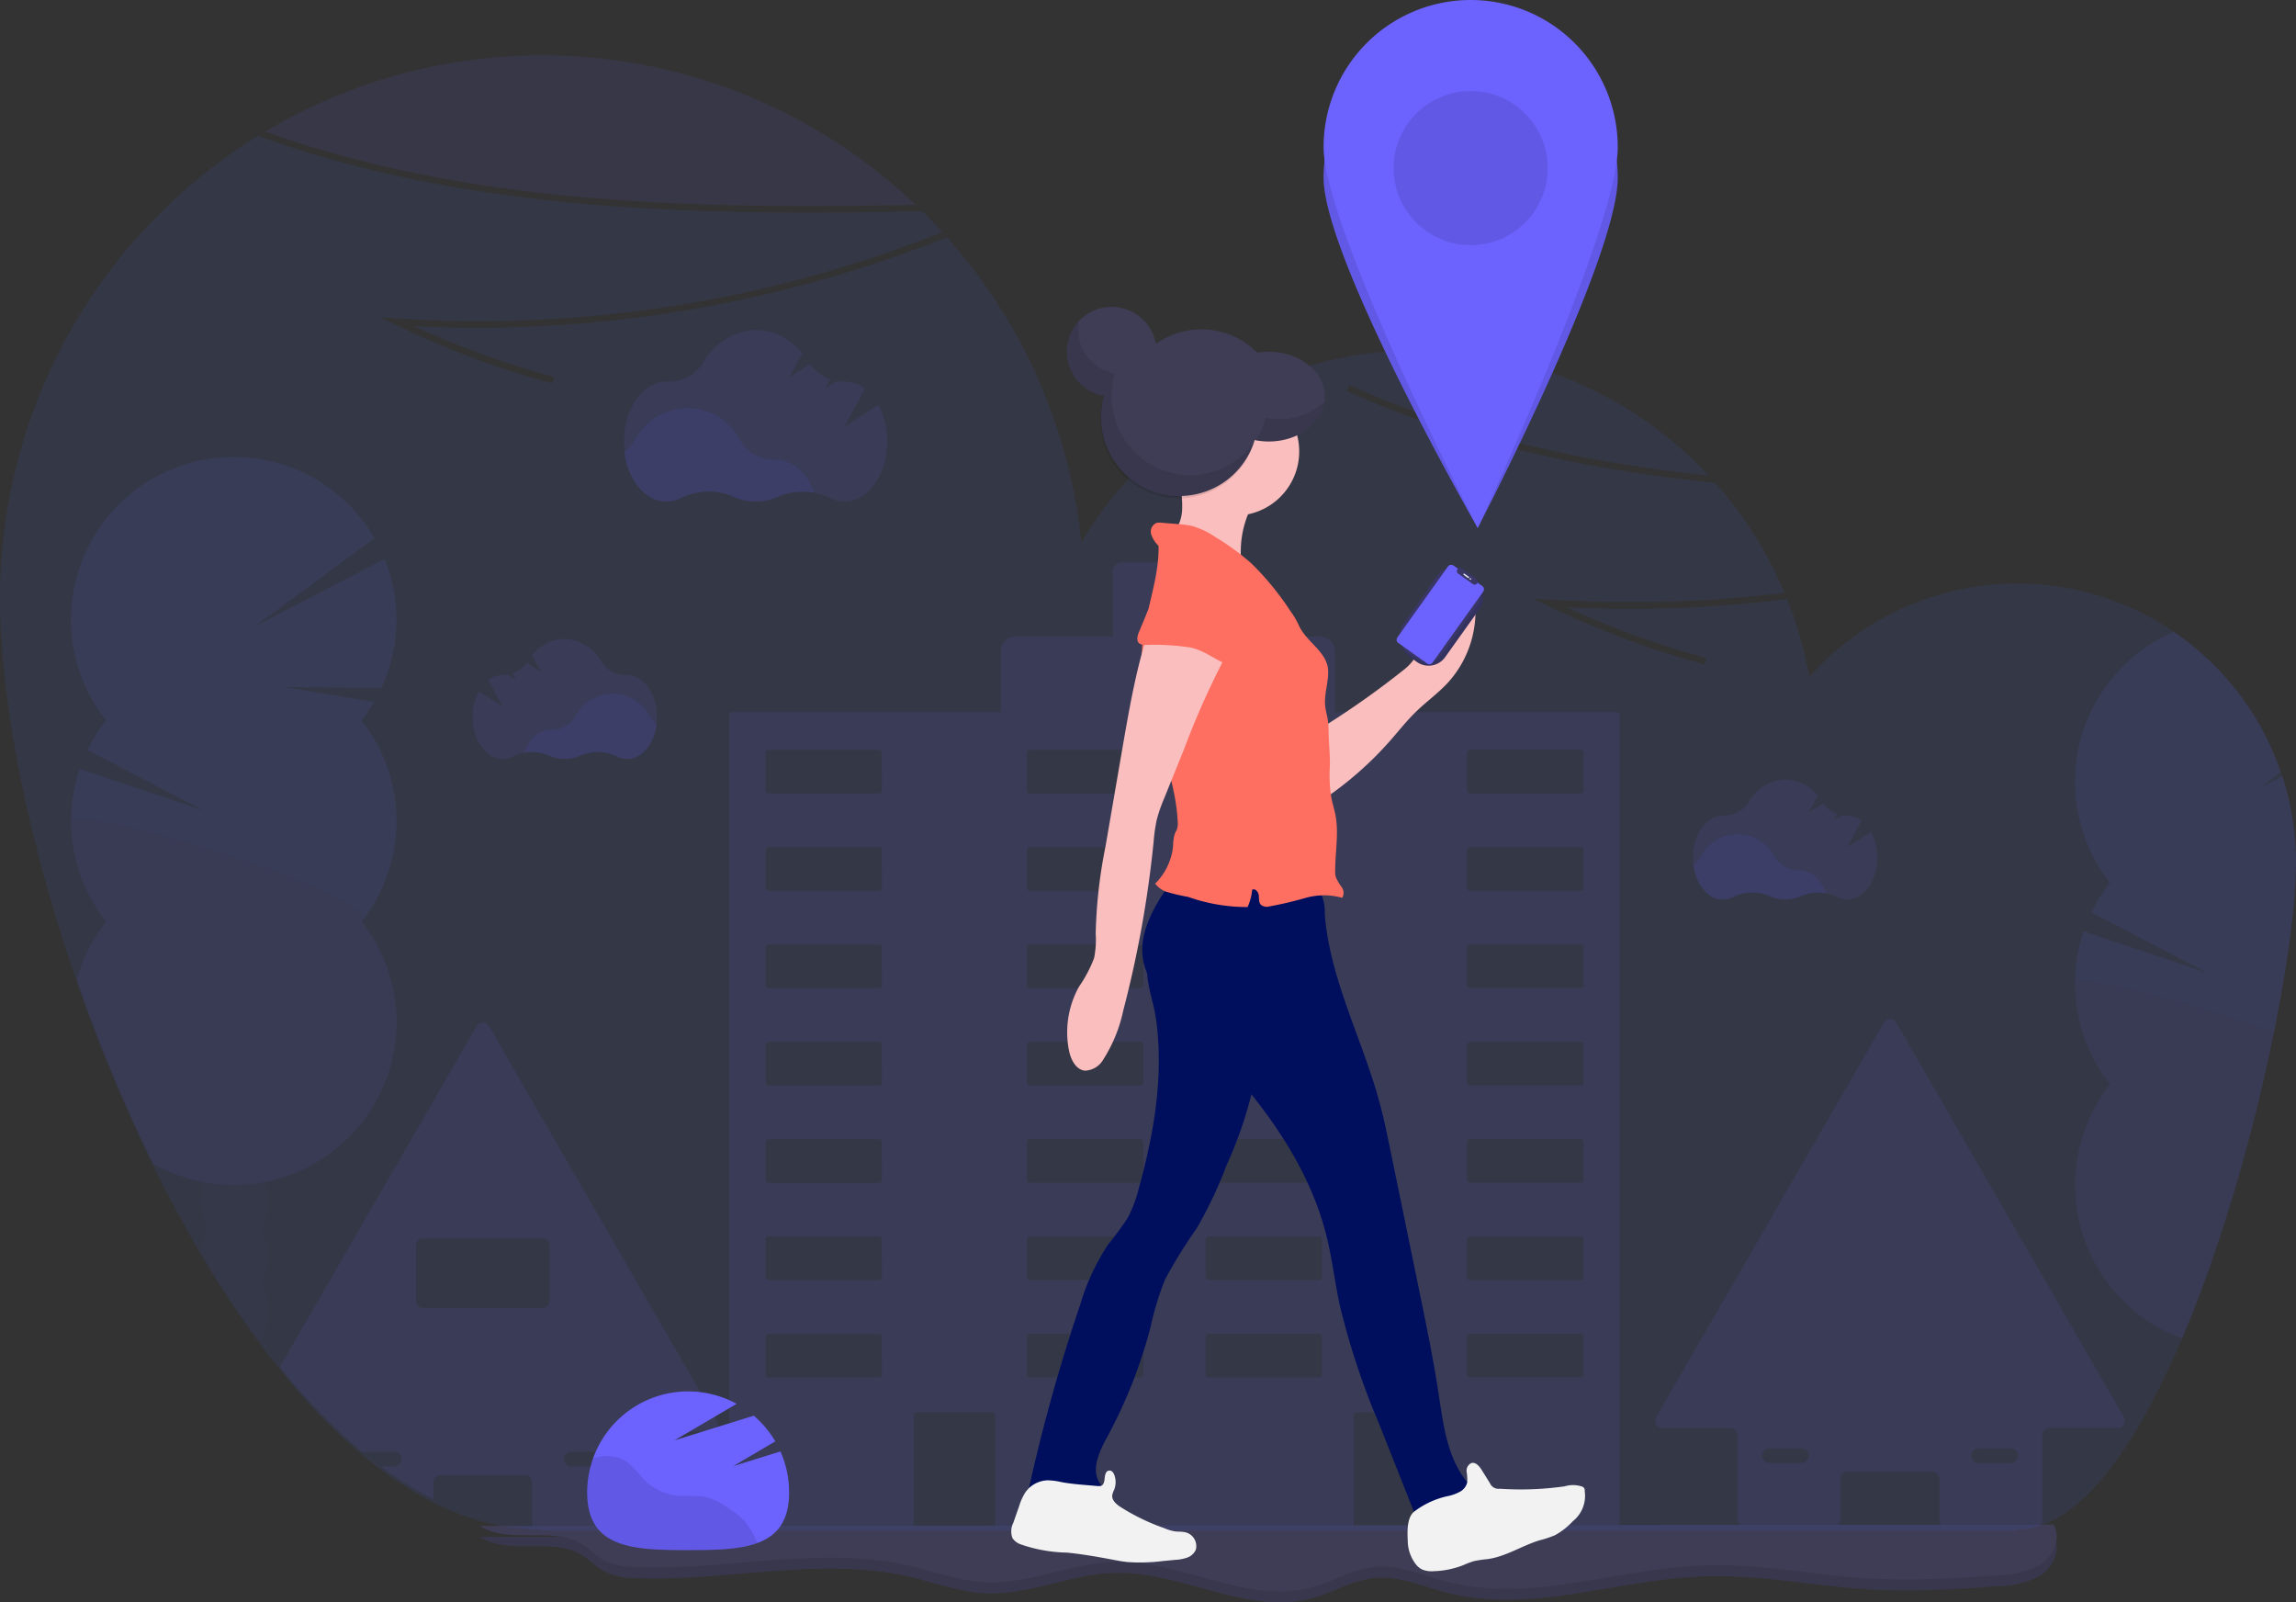 <svg xmlns="http://www.w3.org/2000/svg" width="286" height="199.558" viewBox="0 0 286 199.558">
  <rect x="0" y="0" width="286" height="199.558" fill="#333333" stroke="none"/>
  <g id="Illustration" transform="translate(0 0)">
    <path id="Caminho_316" data-name="Caminho 316" d="M278.836,128.888a67.431,67.431,0,0,0-81.026-9.124C223.78,129.06,252.434,129.4,278.836,128.888Z" transform="translate(-164.778 -103.378)" fill="#6c63ff" opacity="0.1"/>
    <path id="Caminho_317" data-name="Caminho 317" d="M889.413,598.813l-28.359-49.12a.9.9,0,0,0-1.567,0l-28.359,49.12a.9.9,0,0,0,.782,1.367h8.46a.908.908,0,0,1,.9.9v10.483a.905.905,0,0,0,.9.905h11.038a.905.905,0,0,0,.905-.905V606.5a.9.9,0,0,1,.9-.9h10.494a.9.9,0,0,1,.9.9v5.066a.9.9,0,0,0,.9.905h11.035a.9.9,0,0,0,.9-.905V601.074a.9.9,0,0,1,.905-.905h8.46a.905.905,0,0,0,.782-1.356Zm-39.548,5.436a.9.9,0,0,1-.64.273h-3.973a.905.905,0,0,1,0-1.81h3.981a.905.905,0,0,1,.64,1.545Zm26.052,0a.9.9,0,0,1-.64.273h-3.97a.905.905,0,0,1,0-1.81h3.987a.905.905,0,0,1,.64,1.545Z" transform="translate(-624.838 -422.324)" fill="#6c63ff" opacity="0.1"/>
    <path id="Caminho_318" data-name="Caminho 318" d="M258.932,600.4l-28.359-49.12a.9.9,0,0,0-1.567,0l-24.5,42.427a74.83,74.83,0,0,0,10.251,10.584h3.992a.905.905,0,0,1,0,1.81h-1.684a43.827,43.827,0,0,0,6.562,4.082v-2.092a.9.9,0,0,1,.905-.9h10.494a.9.9,0,0,1,.9.9v5.064a.881.881,0,0,0,.085.38.905.905,0,0,0,.82.525h11.038a.886.886,0,0,0,.719-.364.869.869,0,0,0,.183-.547V602.664a.905.905,0,0,1,.905-.905h8.46a.905.905,0,0,0,.79-1.359Zm-18.743,4.156a.9.9,0,0,1,.64-.273h3.981a.905.905,0,1,1,0,1.81h-3.984a.905.905,0,0,1-.64-1.545Zm-17.814-18.177a.905.905,0,0,1-.9-.9V578.6a.905.905,0,0,1,.9-.905h14.833a.905.905,0,0,1,.9.905v6.874a.9.9,0,0,1-.9.9Z" transform="translate(-169.646 -423.479)" fill="#6c63ff" opacity="0.1"/>
    <path id="Caminho_319" data-name="Caminho 319" d="M519.8,359.894H484.7V352.3a1.816,1.816,0,0,0-1.815-1.816H472.582V342.4a1.143,1.143,0,0,0-1.143-1.143H458.164a1.143,1.143,0,0,0-1.143,1.143v8.082H444.906a1.816,1.816,0,0,0-1.815,1.816v7.59H409.626a.369.369,0,0,0-.366.369V461.024a.369.369,0,0,0,.366.369h22.24a.369.369,0,0,0,.369-.369V447.468a.372.372,0,0,1,.369-.369H442a.372.372,0,0,1,.369.369v13.556a.369.369,0,0,0,.366.369h43.953a.372.372,0,0,0,.369-.369V447.468a.369.369,0,0,1,.366-.369h9.395a.369.369,0,0,1,.369.369v13.556a.372.372,0,0,0,.369.369H519.8a.372.372,0,0,0,.369-.369V360.263A.372.372,0,0,0,519.8,359.894Zm-91.542,82.5a.366.366,0,0,1-.366.366H414.151a.366.366,0,0,1-.369-.366v-4.684a.369.369,0,0,1,.369-.369h13.737a.369.369,0,0,1,.366.369Zm0-12.124a.366.366,0,0,1-.366.369H414.151a.366.366,0,0,1-.369-.369v-4.689a.366.366,0,0,1,.369-.369h13.737a.366.366,0,0,1,.366.369Zm0-12.121a.369.369,0,0,1-.366.369H414.151a.369.369,0,0,1-.369-.369v-4.692a.369.369,0,0,1,.369-.369h13.737a.369.369,0,0,1,.366.369Zm0-12.124a.366.366,0,0,1-.366.369H414.151a.366.366,0,0,1-.369-.369v-4.681a.366.366,0,0,1,.369-.369h13.737a.366.366,0,0,1,.366.369Zm0-12.121a.369.369,0,0,1-.366.369H414.151a.369.369,0,0,1-.369-.369V389.21a.366.366,0,0,1,.369-.366h13.737a.366.366,0,0,1,.366.366Zm0-12.121a.366.366,0,0,1-.366.366H414.151a.366.366,0,0,1-.369-.366v-4.692a.369.369,0,0,1,.369-.369h13.737a.369.369,0,0,1,.366.369Zm0-12.124a.366.366,0,0,1-.366.369H414.151a.366.366,0,0,1-.369-.369v-4.681a.366.366,0,0,1,.369-.369h13.737a.366.366,0,0,1,.366.369Zm32.567,72.73a.366.366,0,0,1-.369.366H446.716a.369.369,0,0,1-.369-.366v-4.681a.372.372,0,0,1,.369-.369h13.737a.369.369,0,0,1,.369.369Zm0-12.124a.366.366,0,0,1-.369.369H446.716a.369.369,0,0,1-.369-.369v-4.686a.369.369,0,0,1,.369-.369h13.737a.366.366,0,0,1,.369.369Zm0-12.121a.369.369,0,0,1-.369.369H446.716a.372.372,0,0,1-.369-.369v-4.689a.372.372,0,0,1,.369-.369h13.737a.369.369,0,0,1,.369.369Zm0-12.124a.366.366,0,0,1-.369.369H446.716a.369.369,0,0,1-.369-.369v-4.678a.369.369,0,0,1,.369-.369h13.737a.366.366,0,0,1,.369.369Zm0-12.121a.369.369,0,0,1-.369.369H446.716a.372.372,0,0,1-.369-.369V389.21a.369.369,0,0,1,.369-.366h13.737a.366.366,0,0,1,.369.366Zm0-12.121a.366.366,0,0,1-.369.366H446.716a.369.369,0,0,1-.369-.366v-4.689a.372.372,0,0,1,.369-.369h13.737a.369.369,0,0,1,.369.369Zm0-12.123a.366.366,0,0,1-.369.369H446.716a.369.369,0,0,1-.369-.369v-4.678a.369.369,0,0,1,.369-.369h13.737a.366.366,0,0,1,.369.369Zm22.254,72.73a.366.366,0,0,1-.369.366H468.97a.369.369,0,0,1-.369-.366v-4.678a.372.372,0,0,1,.369-.369h13.737a.369.369,0,0,1,.369.369Zm0-12.124a.366.366,0,0,1-.369.369H468.97a.369.369,0,0,1-.369-.369v-4.684a.369.369,0,0,1,.369-.369h13.737a.366.366,0,0,1,.369.369Zm0-12.121a.369.369,0,0,1-.369.369H468.97a.372.372,0,0,1-.369-.369v-4.686a.372.372,0,0,1,.369-.369h13.737a.369.369,0,0,1,.369.369Zm0-12.124a.366.366,0,0,1-.369.369H468.97a.369.369,0,0,1-.369-.369v-4.675a.369.369,0,0,1,.369-.369h13.737a.366.366,0,0,1,.369.369Zm0-12.121a.369.369,0,0,1-.369.369H468.97a.372.372,0,0,1-.369-.369V389.21a.369.369,0,0,1,.369-.366h13.737a.367.367,0,0,1,.369.366Zm0-12.121a.366.366,0,0,1-.369.366H468.97a.369.369,0,0,1-.369-.366v-4.686a.372.372,0,0,1,.369-.369h13.737a.369.369,0,0,1,.369.369Zm0-12.124a.366.366,0,0,1-.369.369H468.97a.369.369,0,0,1-.369-.369v-4.675a.369.369,0,0,1,.369-.369h13.737a.366.366,0,0,1,.369.369Zm32.567,72.73a.369.369,0,0,1-.369.366H501.537a.366.366,0,0,1-.369-.366v-4.675a.369.369,0,0,1,.369-.369h13.739a.372.372,0,0,1,.369.369Zm0-12.124a.369.369,0,0,1-.369.369H501.537a.366.366,0,0,1-.369-.369v-4.681a.366.366,0,0,1,.369-.369h13.739a.369.369,0,0,1,.369.369Zm0-12.121a.372.372,0,0,1-.369.369H501.537a.369.369,0,0,1-.369-.369v-4.684a.369.369,0,0,1,.369-.369h13.739a.372.372,0,0,1,.369.369Zm0-12.124a.369.369,0,0,1-.369.369H501.537a.366.366,0,0,1-.369-.369v-4.673a.366.366,0,0,1,.369-.369h13.739a.369.369,0,0,1,.369.369Zm0-12.121a.372.372,0,0,1-.369.369H501.537a.369.369,0,0,1-.369-.369V389.21a.366.366,0,0,1,.369-.366h13.739a.369.369,0,0,1,.369.366Zm0-12.121a.369.369,0,0,1-.367.375H501.537a.366.366,0,0,1-.369-.366v-4.692a.369.369,0,0,1,.369-.369h13.739a.372.372,0,0,1,.369.369Zm0-12.124a.369.369,0,0,1-.369.369H501.537a.366.366,0,0,1-.369-.369v-4.673a.366.366,0,0,1,.369-.369h13.739a.369.369,0,0,1,.369.369Z" transform="translate(-318.413 -271.212)" fill="#6c63ff" opacity="0.1"/>
    <path id="Caminho_320" data-name="Caminho 320" d="M384.969,281.513a7.9,7.9,0,0,0-4.585.5,6.756,6.756,0,0,1-5.531-.014,7.716,7.716,0,0,0-6.475.129,4.033,4.033,0,0,1-1.865.465c-2.625,0-4.81-2.644-5.263-6.133a5.034,5.034,0,0,0,1.312-1.414A7.372,7.372,0,0,1,375.725,275a5.061,5.061,0,0,0,4.361,2.4h.068C382.265,277.393,384.075,279.069,384.969,281.513Z" transform="translate(-283.53 -220.141)" fill="#6c63ff" opacity="0.1"/>
    <path id="Caminho_321" data-name="Caminho 321" d="M392.946,244.675l-4.243,2.69,2.576-4.684a4.194,4.194,0,0,0-2.567-.916h-.068a4.964,4.964,0,0,1-.88-.066l-1.433.913.618-1.121a5.113,5.113,0,0,1-2.515-1.914l-2.576,1.641,1.621-2.964a7.535,7.535,0,0,0-5.766-2.915,7.9,7.9,0,0,0-6.6,4.071,4.935,4.935,0,0,1-4.375,2.354h-.145c-2.956,0-5.351,3.349-5.351,7.484s2.4,7.484,5.351,7.484a4,4,0,0,0,1.865-.468,7.716,7.716,0,0,1,6.475-.126,6.757,6.757,0,0,0,5.507,0,7.713,7.713,0,0,1,6.42.123,4.006,4.006,0,0,0,1.843.457c2.956,0,5.351-3.352,5.351-7.484A9.5,9.5,0,0,0,392.946,244.675Z" transform="translate(-283.522 -194.253)" fill="#6c63ff" opacity="0.1"/>
    <path id="Caminho_322" data-name="Caminho 322" d="M864.926,472.411a5.553,5.553,0,0,0-3.21.347,4.722,4.722,0,0,1-3.855,0,5.4,5.4,0,0,0-4.533.09,2.81,2.81,0,0,1-1.3.325c-1.837,0-3.366-1.851-3.683-4.293a3.574,3.574,0,0,0,.919-.99,5.165,5.165,0,0,1,9.22-.033,3.538,3.538,0,0,0,3.051,1.676h.049C863.028,469.53,864.294,470.7,864.926,472.411Z" transform="translate(-637.438 -361.148)" fill="#6c63ff" opacity="0.1"/>
    <path id="Caminho_323" data-name="Caminho 323" d="M870.48,446.62l-2.969,1.884,1.8-3.281a2.936,2.936,0,0,0-1.8-.64h-.046a3.528,3.528,0,0,1-.615-.046l-1.009.637.432-.782a3.606,3.606,0,0,1-1.761-1.337l-1.807,1.137,1.138-2.07a5.249,5.249,0,0,0-4.036-2.042,5.522,5.522,0,0,0-4.621,2.852,3.451,3.451,0,0,1-3.054,1.641h-.09c-2.067,0-3.746,2.343-3.746,5.236s1.679,5.239,3.746,5.239a2.811,2.811,0,0,0,1.3-.325,5.392,5.392,0,0,1,4.533-.087,4.75,4.75,0,0,0,3.855,0,5.4,5.4,0,0,1,4.492.087,2.831,2.831,0,0,0,1.291.317c2.07,0,3.746-2.343,3.746-5.239A6.659,6.659,0,0,0,870.48,446.62Z" transform="translate(-637.409 -343.012)" fill="#6c63ff" opacity="0.1"/>
    <path id="Caminho_324" data-name="Caminho 324" d="M315.62,408.382a5.556,5.556,0,0,1,3.21.347,4.714,4.714,0,0,0,3.853,0,5.4,5.4,0,0,1,4.533.09,2.818,2.818,0,0,0,1.3.325c1.837,0,3.369-1.851,3.686-4.293a3.535,3.535,0,0,1-.919-.99,5.165,5.165,0,0,0-9.225-.044A3.554,3.554,0,0,1,319,405.5h-.047C317.5,405.5,316.235,406.674,315.62,408.382Z" transform="translate(-250.376 -314.618)" fill="#6c63ff" opacity="0.1"/>
    <path id="Caminho_325" data-name="Caminho 325" d="M293.054,382.613l2.969,1.876-1.8-3.281a2.942,2.942,0,0,1,1.8-.64h.049a3.553,3.553,0,0,0,.615-.046l1.006.637-.432-.782a3.612,3.612,0,0,0,1.764-1.337l1.8,1.143-1.14-2.07a5.276,5.276,0,0,1,4.038-2.042,5.522,5.522,0,0,1,4.621,2.852,3.448,3.448,0,0,0,3.054,1.641h.1c2.07,0,3.746,2.343,3.746,5.236s-1.676,5.239-3.746,5.239a2.827,2.827,0,0,1-1.3-.325,5.392,5.392,0,0,0-4.533-.087,4.744,4.744,0,0,1-3.853,0,5.405,5.405,0,0,0-4.5.088,2.822,2.822,0,0,1-1.291.317c-2.067,0-3.746-2.343-3.746-5.239A6.658,6.658,0,0,1,293.054,382.613Z" transform="translate(-233.41 -296.504)" fill="#6c63ff" opacity="0.1"/>
    <path id="Caminho_326" data-name="Caminho 326" d="M295.68,784.7c3.7,2.351,9.037-.027,12.763,2.289.962.6,1.739,1.474,2.734,2.015a8.834,8.834,0,0,0,3.959.82c11.38.44,22.951-2.734,34.047-.169,3.1.716,6.138,1.881,9.318,2.051,5.493.3,10.756-2.382,16.255-2.529,8.339-.224,16.534,5.356,24.581,3.155,2.647-.725,5.075-2.269,7.806-2.529,3.043-.273,5.969,1.053,8.927,1.826,10.491,2.734,21.417-1.7,32.264-2.026,7.073-.216,14.079,1.326,21.147,1.682a126.3,126.3,0,0,0,15.082-.451,11.347,11.347,0,0,0,5.52-1.348c1.6-1.05,2.587-3.306,1.6-4.946Z" transform="translate(-235.888 -593.289)" fill="#3f3d56"/>
    <path id="Caminho_327" data-name="Caminho 327" d="M295.68,784.7c3.7,2.351,9.037-.027,12.763,2.289.962.6,1.739,1.474,2.734,2.015a8.834,8.834,0,0,0,3.959.82c11.38.44,22.951-2.734,34.047-.169,3.1.716,6.138,1.881,9.318,2.051,5.493.3,10.756-2.382,16.255-2.529,8.339-.224,16.534,5.356,24.581,3.155,2.647-.725,5.075-2.269,7.806-2.529,3.043-.273,5.969,1.053,8.927,1.826,10.491,2.734,21.417-1.7,32.264-2.026,7.073-.216,14.079,1.326,21.147,1.682a126.3,126.3,0,0,0,15.082-.451,11.347,11.347,0,0,0,5.52-1.348c1.6-1.05,2.587-3.306,1.6-4.946Z" transform="translate(-235.888 -593.289)" opacity="0.1"/>
    <path id="Caminho_328" data-name="Caminho 328" d="M295.68,779.7c3.7,2.351,9.037-.027,12.763,2.289.962.6,1.739,1.474,2.734,2.015a8.834,8.834,0,0,0,3.959.82c11.38.44,22.951-2.734,34.047-.17,3.1.716,6.138,1.881,9.318,2.051,5.493.3,10.756-2.382,16.255-2.529,8.339-.224,16.534,5.356,24.581,3.155,2.647-.725,5.075-2.269,7.806-2.529,3.043-.273,5.969,1.053,8.927,1.826,10.491,2.734,21.417-1.7,32.264-2.026,7.073-.216,14.079,1.326,21.147,1.682a126.315,126.315,0,0,0,15.082-.451,11.348,11.348,0,0,0,5.52-1.348c1.6-1.05,2.587-3.306,1.6-4.946Z" transform="translate(-235.888 -589.656)" fill="#3f3d56"/>
    <g id="Agrupar_6" data-name="Agrupar 6" transform="translate(8.85 56.918)" opacity="0.1">
      <path id="Caminho_329" data-name="Caminho 329" d="M176.862,624.19a6.685,6.685,0,0,1-.883,3.385,6.928,6.928,0,0,1,0,6.77,6.219,6.219,0,0,1,.667,1.641,124.162,124.162,0,0,1-8.227-12.3h0a6.562,6.562,0,0,1,.864-2.887,6.685,6.685,0,0,1-.883-3.385,6.962,6.962,0,0,1,.4-2.354,5.853,5.853,0,0,1,.484-1.031,3.679,3.679,0,0,1,6.7,0,6.094,6.094,0,0,1,.473,1,7.008,7.008,0,0,1,.41,2.387,6.685,6.685,0,0,1-.883,3.385A6.685,6.685,0,0,1,176.862,624.19Z" transform="translate(-152.258 -524.749)" fill="#3f3d56"/>
      <ellipse id="Elipse_79" data-name="Elipse 79" cx="4.23" cy="5.54" rx="4.23" ry="5.54" transform="translate(16.141 80.365)" fill="#3f3d56"/>
      <ellipse id="Elipse_80" data-name="Elipse 80" cx="4.23" cy="5.54" rx="4.23" ry="5.54" transform="translate(16.141 73.595)" fill="#3f3d56"/>
      <path id="Caminho_330" data-name="Caminho 330" d="M149.916,338.562a20.173,20.173,0,0,1-4.339,12.531,20.269,20.269,0,0,1-12.031,32.42c-.487.1-.982.175-1.482.235a20.477,20.477,0,0,1-4.648.025q-.771-.082-1.523-.227a20.042,20.042,0,0,1-6.289-2.3,201.931,201.931,0,0,1-9.518-22.91,20.176,20.176,0,0,1,3.634-7.232,20.285,20.285,0,0,1-3.281-19.033l15.388,5.165-14.431-7.5a20.351,20.351,0,0,1,2.31-3.7,20.269,20.269,0,1,1,33.475-22.68L132.3,314.3l16.132-8.367a20.293,20.293,0,0,1-.388,16.058l-12.031-.09,11.117,1.826a20.352,20.352,0,0,1-1.578,2.319,20.179,20.179,0,0,1,4.358,12.517Z" transform="translate(-109.367 -293.239)" fill="#6c63ff"/>
      <path id="Caminho_331" data-name="Caminho 331" d="M149.955,483.279A20.273,20.273,0,0,1,133.6,503.167c-.49.1-.985.176-1.485.236a20.477,20.477,0,0,1-4.648.025q-.771-.082-1.523-.227a20.042,20.042,0,0,1-6.289-2.3,201.931,201.931,0,0,1-9.531-22.921,20.176,20.176,0,0,1,3.634-7.232,20.186,20.186,0,0,1-4.339-12.542c0-2.275,38.913,9.083,36.2,12.531A20.173,20.173,0,0,1,149.955,483.279Z" transform="translate(-109.405 -412.884)" opacity="0.1"/>
    </g>
    <g id="Agrupar_7" data-name="Agrupar 7" transform="translate(258.472 78.675)" opacity="0.1">
      <path id="Caminho_332" data-name="Caminho 332" d="M1084.271,637.65c-.793,2.532-1.641,5.045-2.51,7.5a7.011,7.011,0,0,1-.361-2.245A5.638,5.638,0,0,1,1084.271,637.65Z" transform="translate(-1065.247 -565.237)" fill="#3f3d56"/>
      <path id="Caminho_333" data-name="Caminho 333" d="M1049.849,401.6c0,4.8-.968,12.381-2.734,21.054a231.265,231.265,0,0,1-5.783,22.574c-.793,2.532-1.641,5.045-2.51,7.5-1,2.789-2.051,5.5-3.152,8.1a20.345,20.345,0,0,1-9-31.654,20.364,20.364,0,0,1-3.281-19.074l15.388,5.176-14.431-7.514a20.415,20.415,0,0,1,2.31-3.7,20.343,20.343,0,0,1,7.962-31.239,34.876,34.876,0,0,1,13.329,17.48l-2.666,1.985,2.86-1.485a34.709,34.709,0,0,1,1.665,9.108h-.8l.82.134C1049.849,400.549,1049.849,401.068,1049.849,401.6Z" transform="translate(-1022.321 -372.81)" fill="#6c63ff"/>
      <path id="Caminho_334" data-name="Caminho 334" d="M1047.2,538.251a231.2,231.2,0,0,1-5.783,22.574c-.793,2.532-1.64,5.045-2.51,7.5-1,2.789-2.051,5.5-3.152,8.1a20.345,20.345,0,0,1-9-31.654,20.261,20.261,0,0,1-4.337-12.556C1022.42,530.844,1036.561,534.425,1047.2,538.251Z" transform="translate(-1022.393 -488.411)" opacity="0.1"/>
    </g>
    <path id="Caminho_335" data-name="Caminho 335" d="M362.964,235.922v-.129a34.7,34.7,0,0,0-1.665-9.108c-.055-.167-.109-.336-.167-.5a34.709,34.709,0,0,0-58.761-11.864,49.056,49.056,0,0,0-2.764-9.7,155.747,155.747,0,0,1-27.514,1.025,111.006,111.006,0,0,0,17.444,6.335l-.213.793a112.025,112.025,0,0,1-19.5-7.3l-1.889-.916,2.094.137a155.794,155.794,0,0,0,29.256-.839,49.332,49.332,0,0,0-8.618-13.693c-15.738-1.586-31.353-4.889-45.935-11.437l.336-.746c14.193,6.379,29.4,9.657,44.759,11.27a49.15,49.15,0,0,0-78.125,8.3,67.505,67.505,0,0,0-16.744-37.978,157.66,157.66,0,0,1-25.912,7.85,156.712,156.712,0,0,1-40.5,3.224,111.008,111.008,0,0,0,17.444,6.335l-.213.793a112.024,112.024,0,0,1-19.5-7.3l-1.889-.916,2.094.137a155.635,155.635,0,0,0,67.907-10.759q-1.217-1.332-2.5-2.6c-26.91.547-56.218.273-82.751-9.387A67.68,67.68,0,0,0,77,204.607c0,12.7,3.492,30.172,9.57,47.7a202.676,202.676,0,0,0,9.545,22.968c1.857,3.773,3.828,7.44,5.9,10.951h0a124.287,124.287,0,0,0,8.227,12.3q.8,1.058,1.627,2.078a75.06,75.06,0,0,0,10.248,10.628h0q1.14.951,2.294,1.813a43.694,43.694,0,0,0,6.562,4.1,30.259,30.259,0,0,0,12.386,3.358c.339.014.681.022,1.02.022v.139h183.74v-.139h.137a9.3,9.3,0,0,0,3.106-.547c6.5-2.3,12.479-11.56,17.453-23.257,1.094-2.595,2.155-5.307,3.153-8.1.88-2.461,1.717-4.968,2.51-7.5a231.248,231.248,0,0,0,5.783-22.574c1.753-8.673,2.734-16.255,2.734-21.053C363,236.963,363,236.444,362.964,235.922Z" transform="translate(-77 -130.031)" fill="#445ee9" opacity="0.1"/>
    <path id="Caminho_336" data-name="Caminho 336" d="M362.7,728.137l5.233-3.079a12.611,12.611,0,0,0-2.677-3.2l-9.873,3.07,7.738-4.547a12.577,12.577,0,0,0-18.62,11.033c0,6.945,5.63,7.185,12.577,7.185s12.577-.241,12.577-7.186a12.52,12.52,0,0,0-1.08-5.1Z" transform="translate(-271.359 -545.548)" fill="#6c63ff"/>
    <path id="Caminho_337" data-name="Caminho 337" d="M364.009,756.306a9.777,9.777,0,0,0-1.854-1.455,8.633,8.633,0,0,0-3.054-1.49,22.917,22.917,0,0,0-3.008-.088,7.016,7.016,0,0,1-4.6-2.105,14.356,14.356,0,0,0-2.135-2.212,4.7,4.7,0,0,0-3.2-.588,7.951,7.951,0,0,0-.946.194,12.537,12.537,0,0,0-.744,4.268c0,6.945,5.63,7.186,12.577,7.186,3.371,0,6.431-.057,8.689-.908l-.377-.705A9.954,9.954,0,0,0,364.009,756.306Z" transform="translate(-271.338 -566.967)" opacity="0.1"/>
    <circle id="Elipse_81" data-name="Elipse 81" cx="9.775" cy="9.775" r="9.775" transform="translate(139.88 41.019)" fill="#3f3d56"/>
    <path id="Caminho_338" data-name="Caminho 338" d="M561.722,532.263c1.009,7.079-.221,14.3-2.138,21.185a15.725,15.725,0,0,1-1.414,3.727,39.7,39.7,0,0,1-2.39,3.224,27.99,27.99,0,0,0-3.5,7.557,213.15,213.15,0,0,0-6.24,22.235,1.524,1.524,0,0,0,0,.949c.238.547.96.618,1.553.615l7.672-.041c.273-.525-.232-1.094-.547-1.6-1.094-1.7-.044-3.91.921-5.69a61.176,61.176,0,0,0,5.408-13.671,37.061,37.061,0,0,1,1.8-5.941,59.633,59.633,0,0,1,3.959-6.406,53.661,53.661,0,0,0,3.743-7.91,51.253,51.253,0,0,0,3.7-11.607,46.366,46.366,0,0,0-.082-11.432.722.722,0,0,0-.837-.82l-10.294-.53c-2.122-.109-2.625-.574-2.3,1.509C560.968,529.174,561.5,530.688,561.722,532.263Z" transform="translate(-417.738 -405.431)" fill="#3f3d56"/>
    <path id="Caminho_339" data-name="Caminho 339" d="M561.722,532.263c1.009,7.079-.221,14.3-2.138,21.185a15.725,15.725,0,0,1-1.414,3.727,39.7,39.7,0,0,1-2.39,3.224,27.99,27.99,0,0,0-3.5,7.557,213.15,213.15,0,0,0-6.24,22.235,1.524,1.524,0,0,0,0,.949c.238.547.96.618,1.553.615l7.672-.041c.273-.525-.232-1.094-.547-1.6-1.094-1.7-.044-3.91.921-5.69a61.176,61.176,0,0,0,5.408-13.671,37.061,37.061,0,0,1,1.8-5.941,59.633,59.633,0,0,1,3.959-6.406,53.661,53.661,0,0,0,3.743-7.91,51.253,51.253,0,0,0,3.7-11.607,46.366,46.366,0,0,0-.082-11.432.722.722,0,0,0-.837-.82l-10.294-.53c-2.122-.109-2.625-.574-2.3,1.509C560.968,529.174,561.5,530.688,561.722,532.263Z" transform="translate(-417.738 -405.431)" fill="#000f5d"/>
    <path id="Caminho_340" data-name="Caminho 340" d="M601.112,483.961c-2.092,3.008-4.285,6.469-3.59,10.07.528,2.734,2.611,4.853,4.577,6.836,7.858,7.891,15.585,16.657,18.259,27.471.689,2.794,1.023,5.663,1.616,8.476a93.6,93.6,0,0,0,4.922,14.86l5.129,12.947a7.754,7.754,0,0,0,7.41-4.922,3.245,3.245,0,0,1-1.944-1.25c-2.187-3.027-2.636-6.92-3.2-10.612-.621-4.079-1.449-8.126-2.28-12.17l-3.675-17.893c-.424-2.064-.848-4.131-1.4-6.166-2.138-7.88-6.19-15.312-6.816-23.46a5.51,5.51,0,0,0-.962-3.4,5,5,0,0,0-3.519-1.168C610.52,483.253,606.1,482.753,601.112,483.961Z" transform="translate(-455.104 -374.338)" fill="#000f5d"/>
    <path id="Caminho_341" data-name="Caminho 341" d="M543.889,756.324a8.157,8.157,0,0,0-1.7-.219,3.533,3.533,0,0,0-2.778,1.518,6.9,6.9,0,0,0-.746,1.641l-.741,2.127a2.366,2.366,0,0,0-.107,1.914,2.029,2.029,0,0,0,1,.768,18.48,18.48,0,0,0,5.769,1.034c1.9.186,3.779.519,5.652.869.645.123,1.288.246,1.941.312a23.135,23.135,0,0,0,4.391-.131l1.507-.145a5.42,5.42,0,0,0,1.482-.273,1.868,1.868,0,0,0,1.094-.982,1.773,1.773,0,0,0-1.4-2.2c-.4-.077-.82-.041-1.208-.093a5.7,5.7,0,0,1-1.323-.4,26.386,26.386,0,0,1-5.57-2.715c-.47-.331-.962-.793-.91-1.367a2.786,2.786,0,0,1,.243-.708,2.586,2.586,0,0,0,.022-1.829c-.093-.252-.273-.517-.528-.547-.722-.087-.634.965-.741,1.367-.145.547-.407.6-.921.547C546.831,756.676,545.355,756.6,543.889,756.324Z" transform="translate(-411.698 -571.747)" fill="#f2f2f2"/>
    <path id="Caminho_342" data-name="Caminho 342" d="M718.263,761.107a4.826,4.826,0,0,0,1.044,2.939,2.286,2.286,0,0,0,.744.6,2.987,2.987,0,0,0,1.367.216,10.952,10.952,0,0,0,3.8-.768,10.858,10.858,0,0,1,1.312-.495,14.723,14.723,0,0,1,1.706-.246c2.261-.325,4.246-1.66,6.431-2.335a13.519,13.519,0,0,0,1.914-.629,8.773,8.773,0,0,0,2.25-1.758,4.038,4.038,0,0,0,1.477-3.724.708.708,0,0,0-.066-.385.574.574,0,0,0-.246-.194,3.569,3.569,0,0,0-2.187-.036,38.877,38.877,0,0,1-8.077.3,1.173,1.173,0,0,1-1.241-.708l-1.025-1.64c-.293-.47-.757-1.009-1.288-.848a1.049,1.049,0,0,0-.58,1.094,5.846,5.846,0,0,1,.068,1.323,1.808,1.808,0,0,1-.875,1.137,5.589,5.589,0,0,1-1.367.525,10.5,10.5,0,0,0-4.432,2.021C718.131,758.28,718.211,760.044,718.263,761.107Z" transform="translate(-542.906 -569.184)" fill="#f2f2f2"/>
    <path id="Caminho_343" data-name="Caminho 343" d="M688.385,358.668a6.333,6.333,0,0,0,1.493-1.624,6.622,6.622,0,0,0,.637-2.245l.429-2.712a8.171,8.171,0,0,1,1.515-4.219c1-1.14,2.986-1.548,4-.421a3.51,3.51,0,0,1,.727,1.815,13.217,13.217,0,0,1-3.232,10.937c-1.228,1.345-2.734,2.414-4.033,3.686-1.132,1.094-2.114,2.349-3.158,3.538a43.587,43.587,0,0,1-8.6,7.519,38.623,38.623,0,0,0,0-6.237c-.221-1.46-.82-2.248.593-3.2A108.431,108.431,0,0,0,688.385,358.668Z" transform="translate(-513.559 -275.222)" fill="#fbbebe"/>
    <path id="Caminho_344" data-name="Caminho 344" d="M610.474,305.717a5,5,0,0,1-1.914,3.781q5.11,1.788,10.081,3.943a3.492,3.492,0,0,1-.864-2.444,12.339,12.339,0,0,1,1.887-6.589,1.6,1.6,0,0,0,.309-.87c-.038-.645-.8-.943-1.433-1.094A35.239,35.239,0,0,0,612,301.5c-.943-.03-2.062-.328-1.848.872A13.2,13.2,0,0,1,610.474,305.717Z" transform="translate(-463.22 -242.281)" fill="#fbbebe"/>
    <circle id="Elipse_82" data-name="Elipse 82" cx="7.992" cy="7.992" r="7.992" transform="translate(145.852 48.232)" fill="#fbbebe"/>
    <path id="Caminho_345" data-name="Caminho 345" d="M616.742,335.832a9.665,9.665,0,0,0-1.014-1.7,35.375,35.375,0,0,0-4.8-5.881,29.854,29.854,0,0,0-4.552-3.344,10.333,10.333,0,0,0-2.849-1.367,11.141,11.141,0,0,0-1.829-.249l-2.075-.17a1.7,1.7,0,0,0-.547.016,1.179,1.179,0,0,0-.7,1.408A3.464,3.464,0,0,0,599.3,326c.093,4.235-1.791,8.413-2.045,12.643-.446,7.4,4.069,14.275,4.429,21.677a2.338,2.338,0,0,1-.1.993c-.06.153-.15.293-.219.443a4.328,4.328,0,0,0-.243,1.5,7.64,7.64,0,0,1-2.25,4.818,3.344,3.344,0,0,0,1.269.968,22.883,22.883,0,0,0,2.841.678,22.054,22.054,0,0,0,7.407,1.266,6.535,6.535,0,0,0,.571-2.152c.355-.221.766.252.82.667s-.025.9.273,1.2a1.125,1.125,0,0,0,1.039.208,45.947,45.947,0,0,0,4.511-1.058,8.415,8.415,0,0,1,4.574-.016,1.224,1.224,0,0,0-.071-1.34,5.986,5.986,0,0,1-.719-1.228,2.754,2.754,0,0,1-.088-.807c0-2.338.481-4.7.025-6.994-.134-.673-.347-1.329-.484-2a17.29,17.29,0,0,1-.2-4c.036-1.337-.126-2.783-.153-4.14a13.211,13.211,0,0,0-.109-1.676c-.093-.582-.273-1.151-.323-1.739-.148-1.493.454-2.975.364-4.473C620.272,339.165,617.628,337.929,616.742,335.832Z" transform="translate(-454.985 -258.022)" fill="#ff6f61"/>
    <path id="Caminho_346" data-name="Caminho 346" d="M573.964,365.545c-1.936,5.135-2.882,10.581-3.828,15.99l-2.187,12.7a61.473,61.473,0,0,0-1.22,10.844,11.6,11.6,0,0,1-.2,3.051,16.481,16.481,0,0,1-1.878,3.554,11.7,11.7,0,0,0-1.258,7.91c.224,1.135.837,2.423,1.988,2.554a2.754,2.754,0,0,0,2.316-1.425,18.348,18.348,0,0,0,2.461-6.045,136.75,136.75,0,0,0,3.792-21.078,20.522,20.522,0,0,1,.38-2.68,19.018,19.018,0,0,1,.924-2.669q1.255-3.112,2.513-6.223a99.407,99.407,0,0,1,6.532-14.043c-2.625-.755-5.356-1.641-7.981-2.387A7.209,7.209,0,0,0,573.964,365.545Z" transform="translate(-430.245 -288.806)" fill="#fbbebe"/>
    <path id="Caminho_347" data-name="Caminho 347" d="M601.735,363.87a30.037,30.037,0,0,0-5.613-.32,1.211,1.211,0,0,1-.755-.2c-.38-.325-.219-.935-.027-1.4l.908-2.187a3.183,3.183,0,0,1,.727-1.208,3.085,3.085,0,0,1,1.725-.585,15.631,15.631,0,0,1,5.977.232,7.149,7.149,0,0,1,4.615,3.576,2.434,2.434,0,0,1,.049,2.392c-.711,1.02-2.3,2.16-3.494,1.6C604.422,365.1,603.331,364.209,601.735,363.87Z" transform="translate(-453.466 -283.23)" fill="#ff6f61"/>
    <path id="Caminho_348" data-name="Caminho 348" d="M588.186,230.447a8.071,8.071,0,0,0-4.457,1.285,9.775,9.775,0,0,0-9.6-2.248,5.586,5.586,0,1,0-6.453,6.464,9.775,9.775,0,0,0,18.762,5.493,8.746,8.746,0,0,0,1.753.178c3.855,0,6.983-2.5,6.983-5.586S592.036,230.447,588.186,230.447Z" transform="translate(-430.148 -186.636)" fill="#3f3d56"/>
    <path id="Caminho_349" data-name="Caminho 349" d="M652.032,270.113a8.5,8.5,0,0,1-1.753-.178,9.726,9.726,0,0,1-1.28,2.814,8.777,8.777,0,0,0,1.641.159c3.6,0,6.562-2.187,6.942-4.987A7.7,7.7,0,0,1,652.032,270.113Z" transform="translate(-492.602 -217.925)" opacity="0.1"/>
    <path id="Caminho_350" data-name="Caminho 350" d="M578.413,250.576a9.789,9.789,0,0,1-9.346-12.654,5.586,5.586,0,0,1-4.618-5.5,5.492,5.492,0,0,1,.09-1,5.586,5.586,0,0,0,3.133,9.3,9.775,9.775,0,1,0,18.672,5.791,9.756,9.756,0,0,1-7.932,4.069Z" transform="translate(-430.155 -191.405)" opacity="0.1"/>
    <rect id="Retângulo_3" data-name="Retângulo 3" width="0.183" height="1.515" rx="0.092" transform="matrix(0.814, 0.581, -0.581, 0.814, 183.819, 75.47)" fill="#3a3768"/>
    <rect id="Retângulo_4" data-name="Retângulo 4" width="0.104" height="0.498" rx="0.052" transform="matrix(0.814, 0.581, -0.581, 0.814, 179.538, 70.956)" fill="#3a3768"/>
    <rect id="Retângulo_5" data-name="Retângulo 5" width="0.115" height="0.867" rx="0.057" transform="matrix(0.814, 0.581, -0.581, 0.814, 179.002, 71.7)" fill="#3a3768"/>
    <rect id="Retângulo_6" data-name="Retângulo 6" width="0.109" height="0.875" rx="0.055" transform="matrix(0.814, 0.581, -0.581, 0.814, 178.326, 72.655)" fill="#3a3768"/>
    <rect id="Retângulo_7" data-name="Retângulo 7" width="6.147" height="12.493" rx="2.52" transform="matrix(0.814, 0.581, -0.581, 0.814, 180.797, 70.16)" fill="#3a3768"/>
    <rect id="Retângulo_8" data-name="Retângulo 8" width="6.147" height="12.493" rx="2.52" transform="matrix(0.814, 0.581, -0.581, 0.814, 180.797, 70.16)" opacity="0.1"/>
    <rect id="Retângulo_9" data-name="Retângulo 9" width="6.147" height="12.493" rx="2.52" transform="matrix(0.814, 0.581, -0.581, 0.814, 180.543, 69.651)" fill="#3a3768"/>
    <path id="Caminho_351" data-name="Caminho 351" d="M723.934,344.948l-.571-.41-.049.068a.4.4,0,0,1-.547.1l-1.826-1.3a.4.4,0,0,1-.093-.561l.049-.068-.547-.383a.487.487,0,0,0-.681.112l-6.31,8.845a.489.489,0,0,0,.112.681l3.593,2.562a.487.487,0,0,0,.681-.115l6.311-8.842a.487.487,0,0,0-.12-.681Z" transform="translate(-539.298 -271.963)" fill="#6c63ff"/>
    <rect id="Retângulo_10" data-name="Retângulo 10" width="0.859" height="0.175" rx="0.087" transform="matrix(0.814, 0.581, -0.581, 0.814, 182.344, 71.397)" fill="#e6e8ec"/>
    <circle id="Elipse_83" data-name="Elipse 83" cx="0.098" cy="0.098" r="0.098" transform="translate(183.067 72.009)" fill="#e6e8ec"/>
    <path id="Caminho_352" data-name="Caminho 352" d="M698.319,99A18.319,18.319,0,0,0,680,117.319c0,10.117,19.194,43.622,19.194,43.622s17.444-33.491,17.444-43.622A18.319,18.319,0,0,0,698.319,99Zm0,30.536a3.976,3.976,0,1,1,0,.008Z" transform="translate(-515.126 -95.191)" fill="#6c63ff"/>
    <path id="Caminho_353" data-name="Caminho 353" d="M698.319,99A18.319,18.319,0,0,0,680,117.319c0,10.117,19.194,43.622,19.194,43.622s17.444-33.491,17.444-43.622A18.319,18.319,0,0,0,698.319,99Zm0,30.536a3.976,3.976,0,1,1,0,.008Z" transform="translate(-515.126 -95.191)" opacity="0.1"/>
    <path id="Caminho_354" data-name="Caminho 354" d="M698.319,85.07A18.319,18.319,0,0,0,680,103.389c0,10.117,19.194,47.439,19.194,47.439s17.444-37.317,17.444-47.436A18.32,18.32,0,0,0,698.317,85.07Zm0,30.536a9.6,9.6,0,1,1,9.6-9.6A9.6,9.6,0,0,1,698.319,115.606Z" transform="translate(-515.126 -85.07)" fill="#6c63ff"/>
  </g>
</svg>
